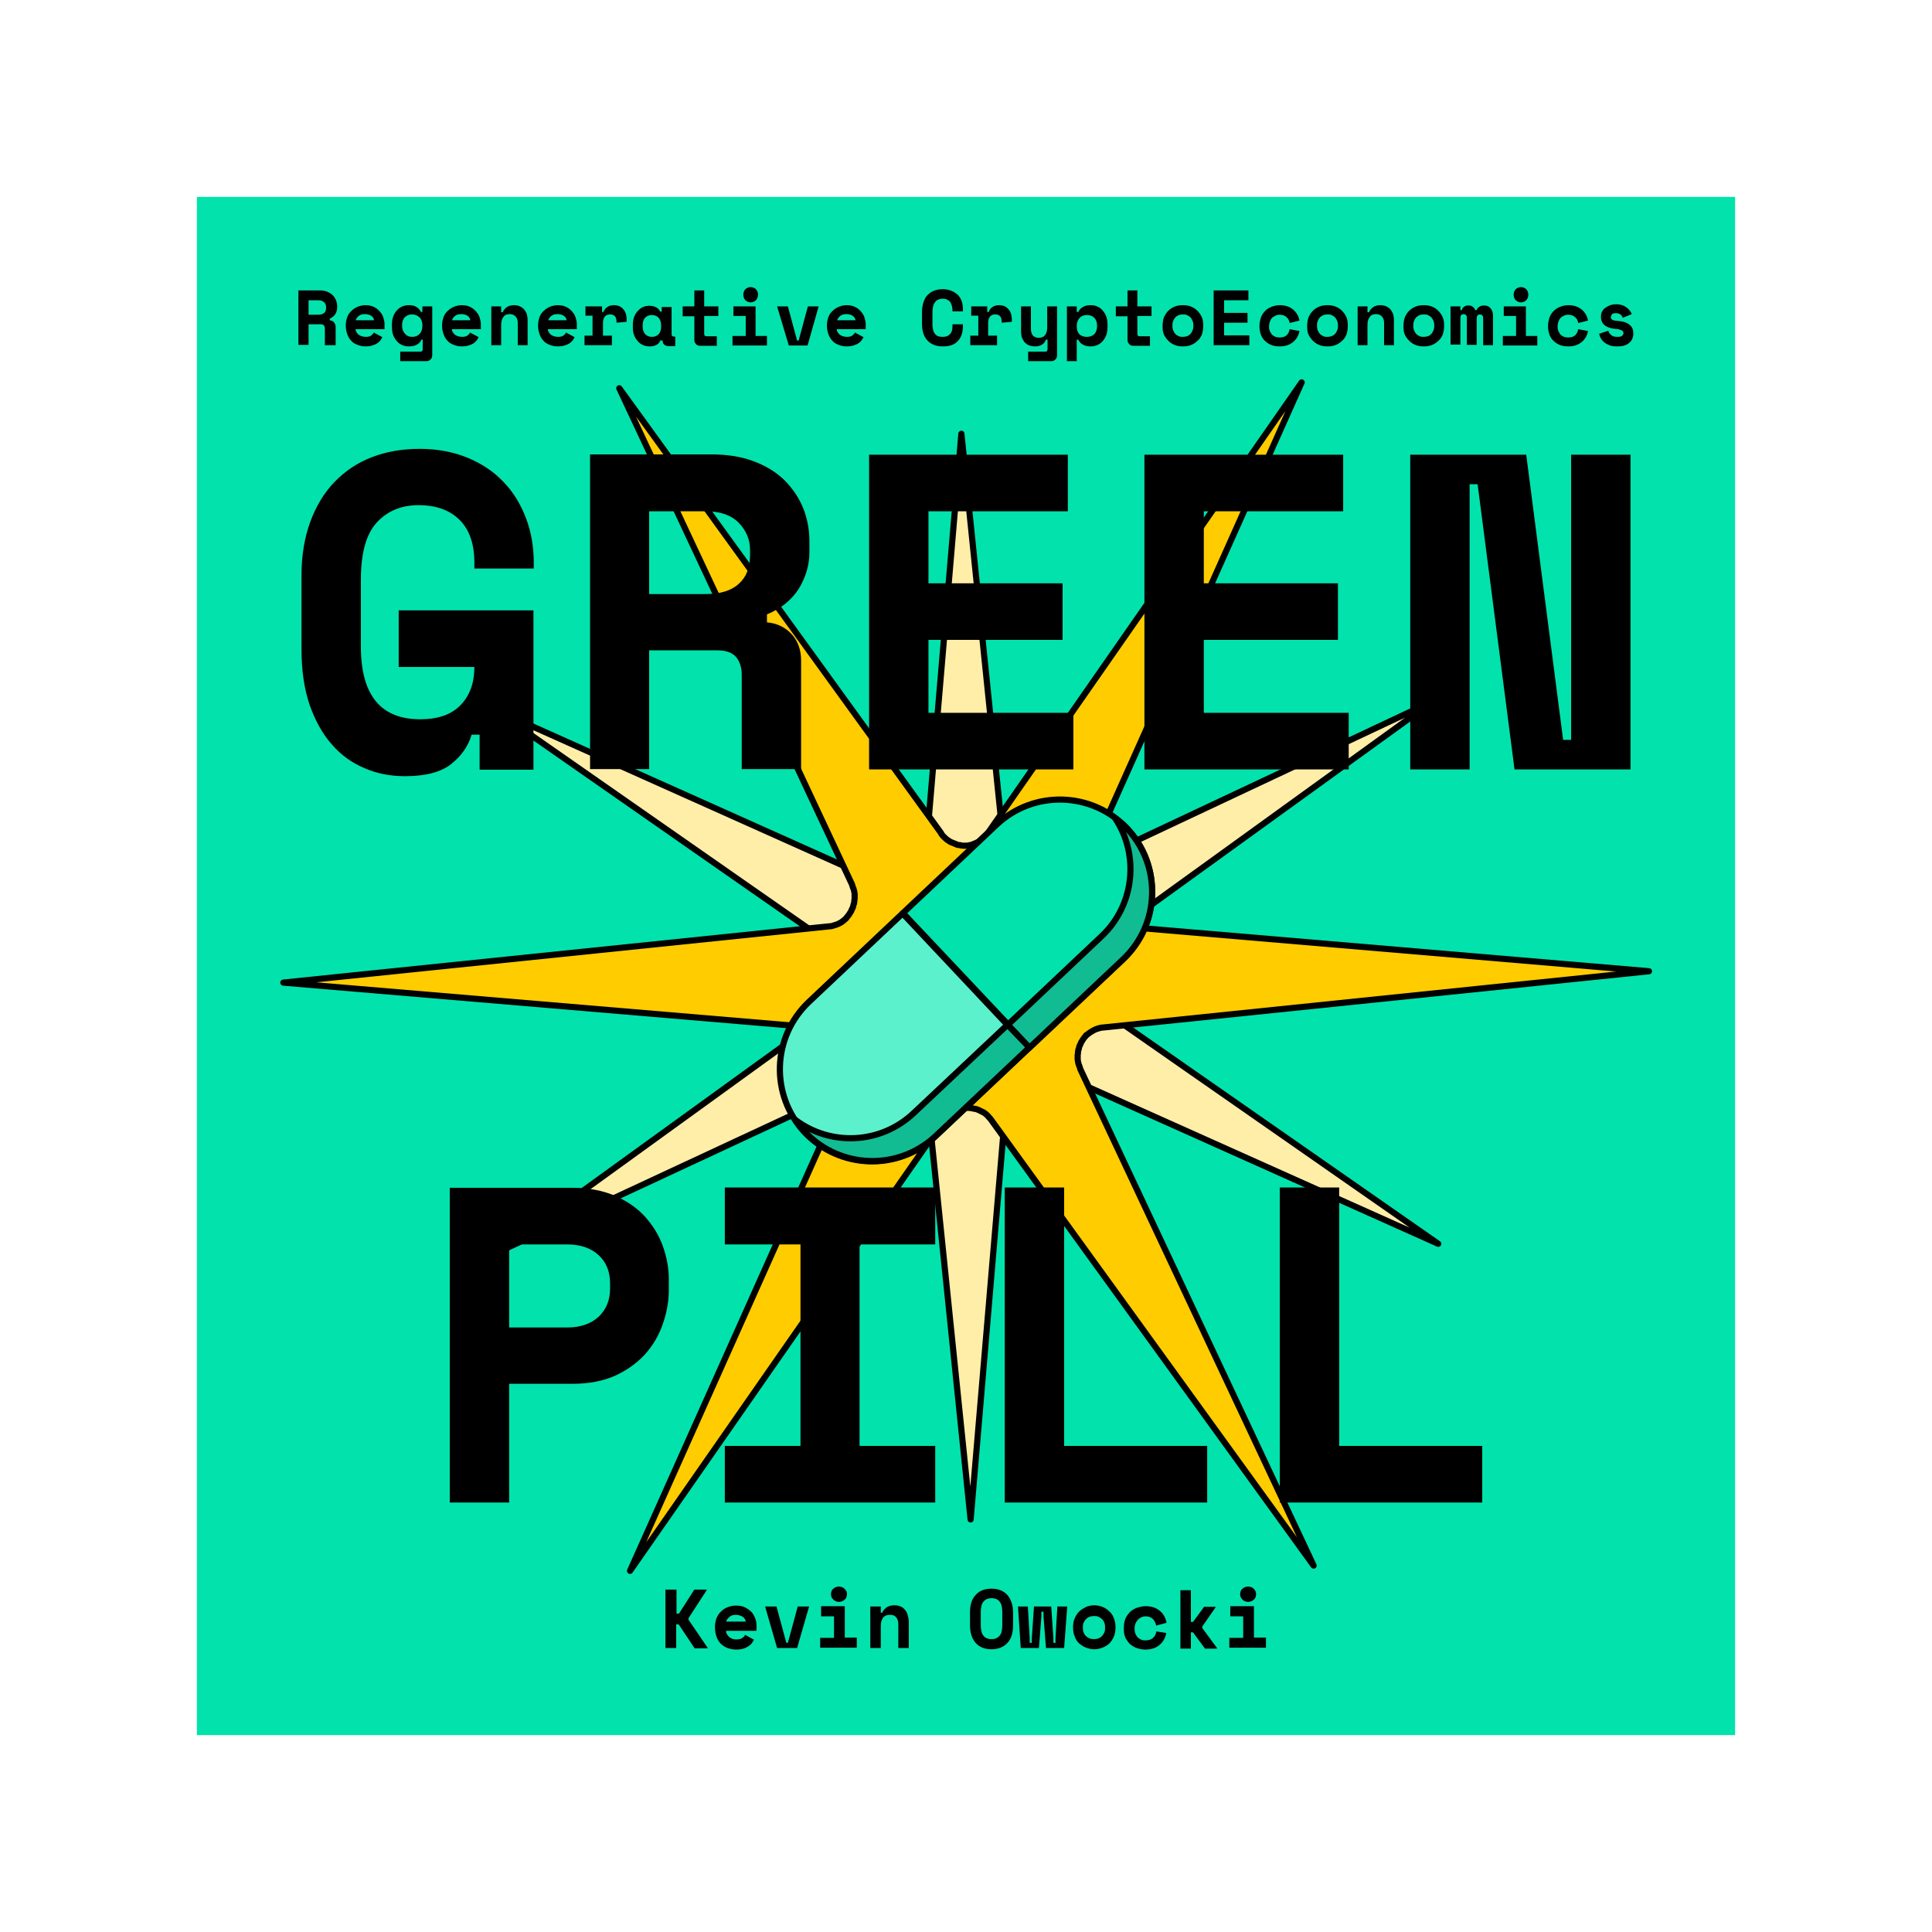 <svg width="628" height="628" viewBox="0 0 628 628" fill="none" xmlns="http://www.w3.org/2000/svg">
<g filter="url(#filter0_d_234_133)">
<path d="M564 64H64V564H564V64Z" fill="#02E2AC"/>
</g>
<path d="M277 323.8C277.3 323.6 277.5 323.4 277.7 323.2C277.8 323.1 277.9 323 278 323C278.2 322.8 278.3 322.6 278.5 322.4C278.6 322.3 278.7 322.2 278.8 322.1C278.9 321.9 279 321.7 279.1 321.5C279.2 321.4 279.3 321.2 279.4 321.1C279.5 320.9 279.5 320.8 279.6 320.6C279.7 320.4 279.8 320.2 279.8 320C279.8 320 279.8 320 279.8 319.9C279.8 319.7 279.9 319.6 279.9 319.4C279.9 319.2 280 319 280 318.8C280 318.6 280 318.4 280 318.2C280 318 280 317.8 280 317.6C280 317.4 280 317.2 280 317C280 316.8 280 316.6 279.9 316.4C279.9 316.2 279.8 316 279.7 315.8C279.7 315.6 279.6 315.5 279.6 315.3C279.6 315.3 279.6 315.3 279.6 315.2C279.5 315 279.4 314.8 279.3 314.6C279.2 314.4 279.2 314.3 279.1 314.1C279 313.9 278.9 313.8 278.8 313.7C278.7 313.5 278.6 313.3 278.5 313.2C278.4 313.1 278.3 313 278.2 312.9C278 312.7 277.9 312.5 277.7 312.3C277.6 312.2 277.5 312.1 277.4 312.1C277.2 311.9 277 311.7 276.8 311.6L160.5 230.5L290 288.5C290.2 288.6 290.5 288.7 290.7 288.7C290.8 288.7 291 288.8 291.1 288.8C291.3 288.9 291.5 288.9 291.7 288.9C291.9 288.9 292 289 292.2 289C292.4 289 292.5 289 292.7 289C292.9 289 293.1 289 293.4 289C293.5 289 293.7 289 293.8 288.9C294 288.9 294.3 288.8 294.5 288.8C294.5 288.8 294.5 288.8 294.6 288.8C294.7 288.8 294.9 288.7 295 288.7C295.2 288.6 295.4 288.6 295.7 288.5C295.9 288.4 296 288.3 296.2 288.3C296.4 288.2 296.6 288.1 296.8 288C297 287.9 297.1 287.8 297.3 287.7C297.5 287.6 297.6 287.5 297.8 287.4C298 287.3 298.1 287.1 298.3 287C298.4 286.9 298.5 286.8 298.7 286.7C298.8 286.5 299 286.4 299.1 286.2C299.2 286 299.3 285.9 299.4 285.7C299.5 285.6 299.5 285.4 299.6 285.3C299.7 285.1 299.8 284.9 299.9 284.7C299.9 284.6 300 284.5 300 284.4C300.1 284.1 300.2 283.9 300.3 283.6C300.3 283.5 300.3 283.4 300.4 283.3C300.5 283 300.5 282.7 300.5 282.4L312.5 141L327 282.1C327 282.5 327.1 282.9 327.2 283.3V283.4C327.3 283.7 327.4 284.1 327.6 284.4C327.6 284.5 327.6 284.5 327.7 284.6C327.8 284.9 328 285.2 328.2 285.5C328.2 285.5 328.2 285.6 328.3 285.6C328.5 285.9 328.7 286.1 328.9 286.4C328.9 286.4 328.9 286.5 329 286.5C329 286.5 329 286.5 329 286.6C329.1 286.7 329.2 286.8 329.4 286.9C329.6 287 329.7 287.2 329.9 287.3C330.1 287.4 330.2 287.5 330.4 287.6C330.6 287.7 330.7 287.8 330.9 287.9C331.1 288 331.3 288.1 331.5 288.2C331.7 288.3 331.8 288.4 332 288.4C332.2 288.5 332.4 288.5 332.7 288.6C332.8 288.6 333 288.7 333.1 288.7C333.1 288.7 333.1 288.7 333.2 288.7C333.4 288.7 333.7 288.8 333.9 288.8C334 288.8 334.2 288.8 334.3 288.9C334.5 288.9 334.7 288.9 334.9 288.9C335.1 288.9 335.2 288.9 335.4 288.9C335.6 288.9 335.7 288.8 335.9 288.8C336.1 288.8 336.3 288.7 336.5 288.7C336.6 288.7 336.8 288.6 336.9 288.5C337.1 288.4 337.4 288.3 337.6 288.2L466 227.8L351 310.9C350.9 311 350.9 311 350.8 311.1C350.6 311.3 350.4 311.4 350.2 311.6C350.1 311.7 350 311.8 350 311.9C349.8 312.1 349.7 312.3 349.5 312.5C349.4 312.6 349.4 312.7 349.3 312.8C349.1 313.1 348.9 313.4 348.8 313.7C348.8 313.7 348.8 313.7 348.8 313.8C348.7 314.1 348.5 314.4 348.4 314.7V314.8C348.4 314.9 348.4 314.9 348.4 315C348.3 315.2 348.3 315.5 348.2 315.8C348.2 315.9 348.2 316 348.1 316.1C348.1 316.4 348 316.8 348 317.1C348 317.4 348 317.8 348.1 318.1C348.1 318.2 348.1 318.3 348.2 318.4C348.2 318.7 348.3 318.9 348.4 319.2C348.4 319.3 348.4 319.3 348.4 319.4V319.5C348.5 319.8 348.6 320.1 348.8 320.4C348.8 320.4 348.8 320.4 348.8 320.5C349 320.8 349.2 321.1 349.4 321.4C349.5 321.5 349.5 321.6 349.6 321.7C349.8 321.9 349.9 322.1 350.1 322.3C350.2 322.4 350.3 322.5 350.3 322.5C350.5 322.7 350.7 322.9 350.9 323C351 323.1 351 323.1 351.1 323.2L467.5 404.3L338 346.3C337.8 346.2 337.5 346.1 337.3 346.1C337.2 346.1 337 346 336.9 346C336.7 345.9 336.5 345.9 336.3 345.9C336.1 345.9 336 345.8 335.8 345.8C335.6 345.8 335.4 345.8 335.3 345.8C335.1 345.8 334.9 345.8 334.7 345.8C334.6 345.8 334.4 345.8 334.3 345.9C334.1 345.9 333.8 346 333.6 346C333.6 346 333.6 346 333.5 346C333.4 346 333.2 346.1 333.1 346.1C332.9 346.2 332.7 346.2 332.4 346.3C332.2 346.4 332.1 346.5 331.9 346.5C331.7 346.6 331.5 346.7 331.3 346.8C331.1 346.9 331 347 330.8 347.1C330.6 347.2 330.5 347.3 330.3 347.4C330.1 347.5 330 347.7 329.8 347.8C329.7 347.9 329.6 348 329.4 348.1C329.4 348.1 329.4 348.1 329.4 348.2C329.4 348.2 329.4 348.3 329.3 348.3C329.1 348.6 328.9 348.8 328.7 349.1C328.7 349.1 328.7 349.2 328.6 349.2C328.4 349.5 328.3 349.8 328.1 350.1C328.1 350.2 328.1 350.2 328 350.3C327.9 350.6 327.8 351 327.7 351.3V351.4C327.6 351.8 327.5 352.2 327.5 352.6L315.5 493.9L301 352.8C301 352.5 300.9 352.3 300.8 352C300.8 351.9 300.8 351.8 300.7 351.7C300.6 351.4 300.5 351.2 300.4 351C300.4 350.9 300.3 350.8 300.3 350.6C300.2 350.4 300.1 350.2 300 350C299.9 349.9 299.8 349.7 299.8 349.6C299.7 349.4 299.6 349.3 299.5 349.2C299.4 349 299.3 348.9 299.1 348.7C299 348.6 298.9 348.5 298.7 348.4C298.5 348.3 298.4 348.1 298.2 348C298 347.9 297.9 347.8 297.7 347.7C297.5 347.6 297.4 347.5 297.2 347.4C297 347.3 296.8 347.2 296.6 347.1C296.4 347 296.3 346.9 296.1 346.9C295.9 346.8 295.7 346.8 295.4 346.7C295.3 346.7 295.1 346.6 295 346.6C295 346.6 295 346.6 294.9 346.6C294.7 346.6 294.4 346.5 294.2 346.5C294.1 346.5 293.9 346.5 293.8 346.4C293.6 346.4 293.4 346.4 293.2 346.4C293 346.4 292.8 346.4 292.7 346.4C292.5 346.4 292.4 346.5 292.2 346.5C292 346.5 291.8 346.6 291.6 346.6C291.5 346.6 291.3 346.7 291.2 346.8C291 346.9 290.7 347 290.5 347.1L162.1 406.9L277 323.8Z" fill="#FFEEA8" stroke="black" stroke-width="2" stroke-miterlimit="10" stroke-linecap="round" stroke-linejoin="round"/>
<path d="M322.1 363.9C321.9 363.6 321.6 363.3 321.4 363.1C321.3 363 321.2 362.9 321.1 362.7C320.9 362.5 320.6 362.3 320.4 362.1C320.3 362 320.2 361.9 320 361.8C319.8 361.6 319.5 361.5 319.3 361.4C319.1 361.3 318.9 361.2 318.7 361.1C318.5 361 318.3 360.9 318.1 360.8C317.8 360.7 317.6 360.6 317.3 360.5C317.3 360.5 317.3 360.5 317.2 360.5C317 360.4 316.8 360.4 316.6 360.4C316.3 360.3 316.1 360.3 315.8 360.2C315.6 360.2 315.3 360.2 315.1 360.1C314.9 360.1 314.6 360.1 314.4 360.1C314.1 360.1 313.9 360.1 313.7 360.2C313.5 360.2 313.2 360.2 313 360.3C312.7 360.3 312.5 360.4 312.2 360.5C312 360.6 311.8 360.6 311.6 360.6C311.6 360.6 311.6 360.6 311.5 360.6C311.2 360.7 311 360.8 310.7 360.9C310.5 361 310.3 361.1 310.1 361.2C309.9 361.3 309.7 361.4 309.5 361.6C309.3 361.7 309 361.9 308.8 362C308.7 362.1 308.5 362.2 308.4 362.3C308.2 362.5 307.9 362.7 307.7 362.9C307.6 363 307.5 363.1 307.4 363.3C307.2 363.6 307 363.8 306.8 364.1L204.8 510.6L277.7 347.7C277.7 347.7 277.7 347.7 277.7 347.6C277.8 347.3 277.9 347 278 346.7C278.1 346.5 278.1 346.3 278.2 346.2C278.3 345.9 278.3 345.7 278.3 345.4C278.3 345.2 278.4 345 278.4 344.7C278.4 344.5 278.4 344.3 278.4 344C278.4 343.7 278.4 343.5 278.4 343.2C278.4 343 278.3 342.8 278.3 342.6C278.3 342.3 278.2 342 278.2 341.7C278.2 341.7 278.2 341.7 278.2 341.6C278.2 341.4 278.1 341.3 278 341.1C277.9 340.8 277.8 340.5 277.7 340.3C277.6 340.1 277.5 339.9 277.4 339.7C277.3 339.5 277.2 339.2 277 339C276.9 338.8 276.7 338.6 276.6 338.4C276.5 338.2 276.3 338 276.2 337.8C276 337.6 275.8 337.4 275.7 337.2C275.6 337.1 275.4 336.9 275.3 336.7C275.3 336.7 275.3 336.7 275.2 336.7C275 336.5 274.8 336.4 274.6 336.2C274.4 336.1 274.2 335.9 274 335.8C273.8 335.7 273.7 335.6 273.5 335.5C273.2 335.4 273 335.2 272.7 335.1C272.6 335 272.5 335 272.3 335C272 334.9 271.6 334.7 271.3 334.7C271.2 334.7 271.1 334.7 270.9 334.6C270.5 334.5 270.2 334.4 269.8 334.4L92.1 319.4L269.6 301.1C270.1 301.1 270.6 301 271 300.8H271.1C271.5 300.7 271.9 300.5 272.3 300.4C272.4 300.4 272.4 300.3 272.5 300.3C272.9 300.1 273.3 299.9 273.6 299.7L273.7 299.6C274 299.4 274.4 299.1 274.7 298.8L274.8 298.7C274.8 298.7 274.8 298.7 274.9 298.6C275.1 298.5 275.2 298.3 275.3 298.1C275.5 297.9 275.7 297.7 275.8 297.5C276 297.3 276.1 297.1 276.2 296.9C276.3 296.7 276.5 296.5 276.6 296.3C276.7 296.1 276.8 295.8 276.9 295.6C277 295.4 277.1 295.2 277.2 295C277.3 294.7 277.4 294.4 277.4 294.2C277.4 294 277.5 293.9 277.6 293.7C277.6 293.7 277.6 293.7 277.6 293.6C277.7 293.3 277.7 293 277.7 292.7C277.7 292.5 277.8 292.3 277.8 292.1C277.8 291.8 277.8 291.6 277.8 291.3C277.8 291.1 277.8 290.9 277.8 290.6C277.8 290.4 277.7 290.2 277.7 289.9C277.6 289.6 277.6 289.4 277.5 289.1C277.4 288.9 277.4 288.7 277.3 288.6C277.2 288.3 277.1 288 277 287.7C277 287.7 277 287.7 277 287.6L201.3 126.2L305.9 270.8C305.9 270.8 305.9 270.8 305.9 270.9C306 271 306 271.1 306.1 271.2C306.3 271.5 306.5 271.7 306.8 272C306.9 272.1 307 272.2 307.1 272.3C307.3 272.5 307.6 272.7 307.8 272.9C307.9 273 308 273.1 308.1 273.1C308.5 273.4 308.8 273.6 309.2 273.8H309.3C309.7 274 310.1 274.1 310.5 274.3C310.6 274.3 310.6 274.3 310.7 274.4C310.8 274.4 310.9 274.4 310.9 274.5C311.2 274.6 311.5 274.7 311.9 274.7C312 274.7 312.2 274.7 312.3 274.8C312.7 274.9 313.2 274.9 313.6 274.9C314 274.9 314.5 274.9 314.9 274.8C315 274.8 315.2 274.8 315.3 274.7C315.6 274.6 315.9 274.6 316.2 274.5C316.3 274.5 316.4 274.5 316.4 274.4C316.5 274.4 316.5 274.4 316.5 274.3C316.9 274.2 317.3 274 317.7 273.8C317.7 273.8 317.7 273.8 317.8 273.8C318.2 273.6 318.6 273.4 318.9 273.1C319 273 319.1 272.9 319.2 272.9C319.4 272.7 319.7 272.5 319.9 272.3C320 272.2 320.1 272.1 320.2 272C320.4 271.8 320.6 271.5 320.9 271.2C321 271.1 321 271 321.1 270.9C321.1 270.9 321.1 270.9 321.1 270.8L423.1 124.3L350.2 287.2C350.2 287.2 350.2 287.2 350.2 287.3C350.1 287.6 350 287.9 349.9 288.2C349.8 288.4 349.8 288.6 349.7 288.7C349.6 289 349.6 289.2 349.6 289.5C349.6 289.7 349.5 289.9 349.5 290.2C349.5 290.4 349.5 290.6 349.5 290.9C349.5 291.2 349.5 291.4 349.5 291.7C349.5 291.9 349.6 292.1 349.6 292.3C349.6 292.6 349.7 292.9 349.7 293.2C349.7 293.2 349.7 293.2 349.7 293.3C349.7 293.5 349.8 293.6 349.9 293.8C350 294.1 350.1 294.4 350.2 294.6C350.3 294.8 350.4 295 350.5 295.2C350.6 295.4 350.7 295.7 350.9 295.9C351 296.1 351.2 296.3 351.3 296.5C351.4 296.7 351.6 296.9 351.7 297.1C351.9 297.3 352.1 297.5 352.2 297.7C352.3 297.8 352.5 298 352.6 298.2C352.6 298.2 352.6 298.2 352.7 298.3L352.8 298.4C353.1 298.7 353.5 298.9 353.8 299.2L353.9 299.3C354.3 299.5 354.7 299.7 355.1 299.9C355.2 299.9 355.2 300 355.3 300C355.7 300.2 356.1 300.3 356.6 300.4H356.7C357.2 300.5 357.7 300.6 358.2 300.6L536 315.7L358.5 334C358.5 334 358.5 334 358.4 334C358.1 334 357.7 334.1 357.4 334.2C357.3 334.2 357.1 334.2 357 334.3C356.7 334.4 356.4 334.5 356.1 334.6C356 334.7 355.8 334.7 355.7 334.8C355.4 334.9 355.2 335.1 355 335.2C354.8 335.3 354.6 335.4 354.5 335.5C354.3 335.6 354.1 335.8 353.9 335.9C353.7 336.1 353.5 336.2 353.3 336.4C353.3 336.4 353.3 336.4 353.2 336.4C353 336.5 352.9 336.7 352.8 336.9C352.6 337.1 352.4 337.3 352.3 337.5C352.1 337.7 352 337.9 351.9 338.1C351.8 338.3 351.6 338.5 351.5 338.7C351.4 338.9 351.3 339.2 351.2 339.4C351.1 339.6 351 339.8 350.9 340C350.8 340.3 350.7 340.6 350.7 340.8C350.7 341 350.6 341.1 350.5 341.3C350.5 341.3 350.5 341.3 350.5 341.4C350.4 341.7 350.4 342 350.4 342.3C350.4 342.5 350.3 342.7 350.3 342.9C350.3 343.2 350.3 343.4 350.3 343.7C350.3 343.9 350.3 344.1 350.3 344.4C350.3 344.6 350.4 344.8 350.4 345.1C350.5 345.4 350.5 345.6 350.6 345.9C350.7 346.1 350.7 346.3 350.8 346.4C350.9 346.7 351 347 351.1 347.3C351.1 347.3 351.1 347.3 351.1 347.4L427 508.9L322.1 363.9Z" fill="#FFCC00" stroke="black" stroke-width="2" stroke-miterlimit="10" stroke-linecap="round" stroke-linejoin="round"/>
<path d="M219.9 535.7H216.3V516.7H219.9V524.5H220.7L225.7 516.7H229.7V516.9L223.8 526V526.5L230 535.6V535.8H225.8L220.6 528H219.8V535.7H219.9ZM236 530.1C236 530.5 236.1 530.9 236.3 531.2C236.5 531.5 236.7 531.8 237 532.1C237.3 532.3 237.6 532.5 238 532.7C238.4 532.8 238.8 532.9 239.2 532.9C240.1 532.9 240.7 532.8 241.2 532.5C241.7 532.2 242 531.8 242.2 531.4L245.1 533C244.9 533.3 244.7 533.7 244.4 534.1C244.1 534.5 243.7 534.8 243.3 535.1C242.8 535.4 242.3 535.7 241.6 535.9C240.9 536.1 240.2 536.2 239.3 536.2C238.3 536.2 237.4 536 236.5 535.7C235.7 535.4 234.9 534.9 234.3 534.3C233.7 533.7 233.2 532.9 232.9 532C232.6 531.1 232.4 530.1 232.4 529V528.8C232.4 527.8 232.6 526.8 232.9 526C233.3 525.1 233.7 524.4 234.4 523.8C235 523.2 235.7 522.7 236.6 522.4C237.4 522.1 238.3 521.9 239.2 521.9C240.4 521.9 241.4 522.1 242.2 522.5C243 522.9 243.7 523.4 244.3 524C244.8 524.6 245.2 525.3 245.5 526.1C245.8 526.9 245.9 527.6 245.9 528.3V530.1H236ZM239.2 524.9C238.3 524.9 237.6 525.1 237.1 525.6C236.6 526 236.2 526.6 236 527.1H242.4C242.3 526.5 242 525.9 241.4 525.5C240.8 525.2 240.1 524.9 239.2 524.9ZM248.7 522.2H252.4L255.6 534H256.1L259.3 522.2H263L259.1 535.7H252.6L248.7 522.2ZM266.5 532.4H271.1V525.4H266.9V522.1H274.6V532.3H278.5V535.6H266.6V532.4H266.5ZM275.3 518.2C275.3 518.6 275.2 518.9 275.1 519.2C275 519.5 274.8 519.8 274.5 520C274.3 520.2 274 520.4 273.7 520.5C273.4 520.6 273.1 520.7 272.7 520.7C272.3 520.7 272 520.6 271.7 520.5C271.4 520.4 271.1 520.2 270.9 520C270.7 519.8 270.5 519.5 270.3 519.2C270.2 518.9 270.1 518.5 270.1 518.2C270.1 517.8 270.2 517.5 270.3 517.2C270.4 516.9 270.6 516.6 270.9 516.4C271.1 516.2 271.4 516 271.7 515.9C272 515.8 272.3 515.7 272.7 515.7C273 515.7 273.4 515.8 273.7 515.9C274 516 274.3 516.2 274.5 516.4C274.7 516.6 274.9 516.9 275.1 517.2C275.3 517.5 275.3 517.9 275.3 518.2ZM286.3 535.7H282.9V522.2H286.3V524.2H286.8C287.1 523.4 287.6 522.9 288.3 522.4C289 522 289.8 521.8 290.7 521.8C291.4 521.8 292 521.9 292.5 522.1C293.1 522.3 293.6 522.6 294 523.1C294.4 523.5 294.8 524.1 295 524.8C295.2 525.5 295.4 526.3 295.4 527.2V535.7H292V528C292 527 291.8 526.3 291.3 525.7C290.8 525.1 290.2 524.9 289.3 524.9C288.3 524.9 287.5 525.2 287 525.9C286.5 526.6 286.3 527.5 286.3 528.6V535.7ZM315.3 524.1C315.3 521.6 315.9 519.7 317.2 518.4C318.4 517 320.2 516.4 322.3 516.4C324.5 516.4 326.2 517.1 327.4 518.4C328.6 519.8 329.3 521.7 329.3 524.1V528.3C329.3 530.8 328.7 532.8 327.4 534.1C326.2 535.4 324.4 536.1 322.3 536.1C320.1 536.1 318.4 535.4 317.2 534.1C316 532.8 315.3 530.8 315.3 528.3V524.1ZM322.3 532.8C323 532.8 323.5 532.7 323.9 532.5C324.3 532.3 324.7 532 325 531.6C325.3 531.2 325.5 530.8 325.6 530.2C325.7 529.7 325.8 529.1 325.8 528.5V523.8C325.8 523.2 325.7 522.6 325.6 522.1C325.5 521.6 325.3 521.1 325 520.7C324.7 520.3 324.4 520 323.9 519.8C323.5 519.6 322.9 519.5 322.3 519.5C321.7 519.5 321.2 519.6 320.7 519.8C320.3 520 319.9 520.3 319.6 520.7C319.3 521.1 319.1 521.5 319 522.1C318.9 522.6 318.8 523.2 318.8 523.8V528.5C318.8 529.1 318.9 529.7 319 530.2C319.1 530.7 319.3 531.2 319.6 531.6C319.9 532 320.2 532.3 320.7 532.5C321.1 532.7 321.7 532.8 322.3 532.8ZM345.9 535.7H340L339.2 525.5V523.9H338.5V525.5L337.7 535.7H331.8L330.9 522.2H334.1L334.7 532.4V534H335.4V532.4L336.1 522.2H341.7L342.4 532.4V534H343.1V532.4L343.7 522.2H346.9L345.9 535.7ZM362.6 529.1C362.6 530.2 362.4 531.2 362 532.1C361.6 533 361.1 533.7 360.5 534.3C359.8 534.9 359.1 535.3 358.3 535.6C357.5 535.9 356.6 536.1 355.7 536.1C354.8 536.1 353.9 535.9 353.1 535.6C352.3 535.3 351.5 534.8 350.9 534.3C350.2 533.7 349.7 533 349.4 532.1C349 531.2 348.8 530.2 348.8 529.1V528.8C348.8 527.7 349 526.7 349.4 525.9C349.8 525 350.3 524.3 350.9 523.7C351.6 523.1 352.3 522.7 353.1 522.3C353.9 522 354.8 521.8 355.7 521.8C356.6 521.8 357.5 522 358.3 522.3C359.1 522.6 359.9 523.1 360.5 523.7C361.2 524.3 361.7 525 362 525.9C362.4 526.8 362.6 527.7 362.6 528.8V529.1ZM355.6 532.8C356.1 532.8 356.6 532.7 357 532.6C357.4 532.4 357.8 532.2 358.1 531.9C358.4 531.6 358.7 531.2 358.9 530.8C359.1 530.4 359.2 529.9 359.2 529.3V528.8C359.2 528.2 359.1 527.7 358.9 527.3C358.7 526.9 358.5 526.5 358.1 526.2C357.8 525.9 357.4 525.7 357 525.5C356.6 525.3 356.1 525.3 355.6 525.3C355.1 525.3 354.6 525.4 354.2 525.5C353.8 525.7 353.4 525.9 353.1 526.2C352.8 526.5 352.5 526.9 352.3 527.3C352.1 527.7 352 528.2 352 528.8V529.3C352 529.9 352.1 530.4 352.3 530.8C352.5 531.2 352.7 531.6 353.1 531.9C353.4 532.2 353.8 532.4 354.2 532.6C354.6 532.7 355.1 532.8 355.6 532.8ZM379.1 530.8C378.8 532.4 378.1 533.7 376.9 534.7C375.7 535.7 374.2 536.2 372.3 536.2C371.3 536.2 370.4 536 369.5 535.7C368.6 535.4 367.9 534.9 367.3 534.4C366.7 533.8 366.2 533.1 365.8 532.3C365.4 531.4 365.3 530.5 365.3 529.4V529.1C365.3 528 365.5 527 365.8 526.2C366.2 525.3 366.7 524.6 367.3 524C367.9 523.4 368.7 522.9 369.6 522.6C370.5 522.3 371.4 522.1 372.4 522.1C374.3 522.1 375.8 522.6 377 523.6C378.2 524.6 378.9 525.9 379.2 527.5L375.8 528.4C375.7 527.6 375.3 526.9 374.8 526.3C374.2 525.7 373.4 525.4 372.4 525.4C371.9 525.4 371.4 525.5 371 525.7C370.6 525.9 370.2 526.1 369.9 526.5C369.6 526.8 369.3 527.2 369.1 527.7C368.9 528.2 368.8 528.7 368.8 529.3V529.5C368.8 530.1 368.9 530.6 369.1 531.1C369.3 531.6 369.5 531.9 369.9 532.3C370.2 532.6 370.6 532.8 371 533C371.4 533.2 371.9 533.2 372.4 533.2C373.4 533.2 374.3 532.9 374.8 532.4C375.4 531.9 375.7 531.2 375.9 530.3L379.1 530.8ZM387.1 527.2H387.8L391.4 522.3H395.1V522.5L390.8 528.7V529.2L395.6 535.7V535.9H391.7L387.8 530.6H387.1V535.9H383.7V516.9H387.1V527.2ZM399.5 532.4H404.1V525.4H399.9V522.1H407.6V532.3H411.5V535.6H399.6V532.4H399.5ZM408.3 518.2C408.3 518.6 408.2 518.9 408.1 519.2C408 519.5 407.8 519.8 407.5 520C407.3 520.2 407 520.4 406.7 520.5C406.4 520.6 406.1 520.7 405.7 520.7C405.3 520.7 405 520.6 404.7 520.5C404.4 520.4 404.1 520.2 403.9 520C403.7 519.8 403.5 519.5 403.3 519.2C403.2 518.9 403.1 518.5 403.1 518.2C403.1 517.8 403.2 517.5 403.3 517.2C403.4 516.9 403.6 516.6 403.9 516.4C404.1 516.2 404.4 516 404.7 515.9C405 515.8 405.3 515.7 405.7 515.7C406 515.7 406.4 515.8 406.7 515.9C407 516 407.3 516.2 407.5 516.4C407.7 516.6 407.9 516.9 408.1 517.2C408.2 517.5 408.3 517.9 408.3 518.2ZM109 112.2H105.6V106.8C105.6 106.4 105.5 106.1 105.3 105.8C105.1 105.5 104.7 105.4 104.2 105.4H100.3V112.1H97V94.4H103.9C104.8 94.4 105.6 94.5 106.3 94.8C107 95.1 107.6 95.4 108.1 95.9C108.6 96.4 108.9 96.9 109.2 97.5C109.4 98.1 109.6 98.7 109.6 99.4V100C109.6 100.7 109.4 101.4 109 102.1C108.6 102.7 108 103.2 107.2 103.6V104.1C107.8 104.2 108.3 104.4 108.6 104.8C108.9 105.2 109.1 105.7 109.1 106.3V112.2H109ZM100.3 102.3H103.5C104.3 102.3 104.9 102.1 105.4 101.7C105.8 101.3 106 100.8 106 100.1V99.8C106 99.2 105.8 98.7 105.4 98.3C105 97.9 104.4 97.6 103.5 97.6H100.3V102.3ZM115.6 107C115.6 107.4 115.7 107.7 115.9 108C116.1 108.3 116.3 108.6 116.6 108.8C116.9 109 117.2 109.2 117.6 109.3C118 109.4 118.4 109.5 118.8 109.5C119.6 109.5 120.2 109.4 120.6 109.1C121 108.8 121.3 108.5 121.5 108.1L124.3 109.6C124.1 109.9 123.9 110.3 123.7 110.6C123.4 110.9 123.1 111.3 122.6 111.6C122.2 111.9 121.6 112.1 121 112.3C120.4 112.5 119.6 112.6 118.8 112.6C117.8 112.6 117 112.4 116.2 112.1C115.4 111.8 114.7 111.4 114.2 110.8C113.6 110.2 113.2 109.5 112.9 108.7C112.6 107.9 112.4 106.9 112.4 105.9V105.7C112.4 104.7 112.6 103.8 112.9 103C113.2 102.2 113.7 101.5 114.3 101C114.9 100.4 115.6 100 116.3 99.7C117.1 99.4 117.9 99.2 118.8 99.2C119.9 99.2 120.8 99.4 121.6 99.8C122.4 100.2 123 100.7 123.5 101.3C124 101.9 124.4 102.5 124.6 103.2C124.8 103.9 125 104.6 125 105.3V107H115.6ZM118.6 102.1C117.8 102.1 117.1 102.3 116.6 102.7C116.1 103.1 115.8 103.6 115.6 104.1H121.6C121.5 103.5 121.2 103 120.6 102.6C120.1 102.3 119.4 102.1 118.6 102.1ZM137.4 110.4H137C136.9 110.7 136.7 111 136.5 111.2C136.3 111.5 136 111.7 135.7 111.9C135.4 112.1 135 112.3 134.6 112.4C134.2 112.5 133.6 112.6 133 112.6C132.2 112.6 131.5 112.5 130.8 112.2C130.1 111.9 129.5 111.5 129 110.9C128.5 110.3 128.1 109.7 127.8 108.9C127.5 108.1 127.4 107.2 127.4 106.1V105.6C127.4 104.6 127.5 103.7 127.8 102.9C128.1 102.1 128.5 101.4 129 100.9C129.5 100.3 130.1 99.9 130.8 99.6C131.5 99.3 132.2 99.2 133 99.2C134 99.2 134.8 99.4 135.4 99.8C136 100.2 136.5 100.7 136.8 101.4H137.3V99.6H140.5V115.4C140.5 116 140.3 116.5 140 116.8C139.6 117.2 139.2 117.4 138.6 117.4H130.1V114.3H136.7C137.2 114.3 137.4 114 137.4 113.5V110.4ZM134 109.5C135 109.5 135.8 109.2 136.4 108.5C137 107.9 137.3 107 137.3 106V105.7C137.3 104.7 137 103.8 136.4 103.2C135.8 102.6 135 102.2 134 102.2C133 102.2 132.2 102.5 131.6 103.1C131 103.7 130.7 104.6 130.7 105.6V105.9C130.7 107 131 107.8 131.6 108.4C132.2 109.2 133 109.5 134 109.5ZM146.9 107C146.9 107.4 147 107.7 147.2 108C147.4 108.3 147.6 108.6 147.9 108.8C148.2 109 148.5 109.2 148.9 109.3C149.3 109.4 149.7 109.5 150.1 109.5C150.9 109.5 151.5 109.4 151.9 109.1C152.3 108.8 152.6 108.5 152.8 108.1L155.6 109.6C155.4 109.9 155.2 110.3 155 110.6C154.7 110.9 154.4 111.3 153.9 111.6C153.5 111.9 152.9 112.1 152.3 112.3C151.7 112.5 150.9 112.6 150.1 112.6C149.1 112.6 148.3 112.4 147.5 112.1C146.7 111.8 146 111.4 145.5 110.8C144.9 110.2 144.5 109.5 144.2 108.7C143.9 107.9 143.7 106.9 143.7 105.9V105.7C143.7 104.7 143.9 103.8 144.2 103C144.5 102.2 145 101.5 145.6 101C146.2 100.4 146.9 100 147.6 99.7C148.4 99.4 149.2 99.2 150.1 99.2C151.2 99.2 152.1 99.4 152.9 99.8C153.7 100.2 154.3 100.7 154.8 101.3C155.3 101.9 155.7 102.5 155.9 103.2C156.1 103.9 156.3 104.6 156.3 105.3V107H146.9ZM149.9 102.1C149.1 102.1 148.4 102.3 147.9 102.7C147.4 103.1 147.1 103.6 146.9 104.1H152.9C152.8 103.5 152.5 103 151.9 102.6C151.4 102.3 150.7 102.1 149.9 102.1ZM162.9 112.2H159.7V99.6H162.9V101.5H163.4C163.7 100.8 164.2 100.2 164.8 99.8C165.4 99.4 166.2 99.2 167.1 99.2C167.7 99.2 168.3 99.3 168.8 99.5C169.3 99.7 169.8 100 170.2 100.4C170.6 100.8 170.9 101.3 171.2 102C171.4 102.6 171.5 103.4 171.5 104.2V112.2H168.3V105C168.3 104.1 168.1 103.4 167.6 102.9C167.2 102.4 166.5 102.1 165.7 102.1C164.7 102.1 164 102.4 163.6 103.1C163.1 103.7 162.9 104.6 162.9 105.7V112.2ZM178.1 107C178.1 107.4 178.2 107.7 178.4 108C178.6 108.3 178.8 108.6 179.1 108.8C179.4 109 179.7 109.2 180.1 109.3C180.5 109.4 180.9 109.5 181.3 109.5C182.1 109.5 182.7 109.4 183.1 109.1C183.5 108.8 183.8 108.5 184 108.1L186.8 109.6C186.6 109.9 186.4 110.3 186.2 110.6C185.9 110.9 185.6 111.3 185.1 111.6C184.7 111.9 184.1 112.1 183.5 112.3C182.9 112.5 182.1 112.6 181.3 112.6C180.3 112.6 179.5 112.4 178.7 112.1C177.9 111.8 177.2 111.4 176.7 110.8C176.1 110.2 175.7 109.5 175.4 108.7C175.1 107.9 174.9 106.9 174.9 105.9V105.7C174.9 104.7 175.1 103.8 175.4 103C175.7 102.2 176.2 101.5 176.8 101C177.4 100.4 178.1 100 178.8 99.7C179.6 99.4 180.4 99.2 181.3 99.2C182.4 99.2 183.3 99.4 184.1 99.8C184.9 100.2 185.5 100.7 186 101.3C186.5 101.9 186.9 102.5 187.1 103.2C187.3 103.9 187.5 104.6 187.5 105.3V107H178.1ZM181.2 102.1C180.4 102.1 179.7 102.3 179.2 102.7C178.7 103.1 178.4 103.6 178.2 104.1H184.2C184.1 103.5 183.8 103 183.2 102.6C182.7 102.3 182 102.1 181.2 102.1ZM190.3 99.6H195.7V101.4H196.2C196.4 100.7 196.8 100.2 197.4 99.8C198 99.4 198.7 99.2 199.5 99.2C200.8 99.2 201.8 99.6 202.5 100.4C203.3 101.2 203.7 102.4 203.7 104V104.6L200.4 104.9V104.5C200.4 103.8 200.2 103.2 199.9 102.8C199.5 102.4 199 102.2 198.3 102.2C197.6 102.2 197 102.4 196.6 102.9C196.2 103.4 196 104.1 196 105V109.1H198.9V112.2H190V109.1H192.6V102.6H190.3V99.6ZM214.8 110.4C214.5 111.2 214 111.8 213.4 112.1C212.8 112.4 212.1 112.6 211.3 112.6C210.5 112.6 209.8 112.5 209.1 112.2C208.4 111.9 207.8 111.5 207.3 110.9C206.8 110.3 206.4 109.7 206.1 108.9C205.8 108.1 205.7 107.2 205.7 106.2V105.8C205.7 104.8 205.8 103.9 206.1 103.1C206.4 102.3 206.8 101.6 207.3 101.1C207.8 100.5 208.4 100.1 209 99.8C209.7 99.5 210.4 99.4 211.1 99.4C212 99.4 212.7 99.6 213.3 99.9C213.9 100.2 214.3 100.7 214.6 101.3H215.1V99.8H218.3V108.6C218.3 109.1 218.5 109.4 219 109.4H219.5V112.5H217.3C216.7 112.5 216.2 112.3 215.9 112C215.5 111.7 215.4 111.2 215.4 110.7H214.8V110.4ZM211.9 109.5C212.8 109.5 213.6 109.2 214.1 108.6C214.7 108 214.9 107.1 214.9 106.1V105.8C214.9 104.7 214.6 103.9 214.1 103.3C213.5 102.7 212.8 102.4 211.9 102.4C211 102.4 210.2 102.7 209.7 103.3C209.1 103.9 208.9 104.8 208.9 105.8V106.1C208.9 107.2 209.2 108 209.7 108.6C210.3 109.2 211 109.5 211.9 109.5ZM221.9 99.6H225.7V94.4H228.9V99.6H233.5V102.7H228.9V108.5C228.9 109 229.1 109.3 229.6 109.3H233V112.4H227.6C227 112.4 226.5 112.2 226.2 111.8C225.8 111.4 225.7 110.9 225.7 110.4V102.8H221.9V99.6ZM238.1 109.2H242.4V102.7H238.4V99.6H245.6V109.2H249.3V112.3H238.1V109.2ZM246.4 95.8C246.4 96.1 246.3 96.5 246.2 96.8C246.1 97.1 245.9 97.4 245.7 97.6C245.5 97.8 245.2 98 244.9 98.1C244.6 98.2 244.3 98.3 244 98.3C243.7 98.3 243.3 98.2 243.1 98.1C242.8 98 242.6 97.8 242.3 97.6C242.1 97.4 241.9 97.1 241.8 96.8C241.7 96.5 241.6 96.2 241.6 95.8C241.6 95.5 241.7 95.1 241.8 94.8C241.9 94.5 242.1 94.2 242.3 94C242.5 93.8 242.8 93.6 243.1 93.5C243.4 93.4 243.7 93.3 244 93.3C244.3 93.3 244.6 93.4 244.9 93.5C245.2 93.6 245.5 93.8 245.7 94C245.9 94.2 246.1 94.5 246.2 94.8C246.4 95.2 246.4 95.5 246.4 95.8ZM252.6 99.6H256.1L259.1 110.7H259.6L262.6 99.6H266.1L262.5 112.3H256.4L252.6 99.6ZM272 107C272 107.4 272.1 107.7 272.3 108C272.5 108.3 272.7 108.6 273 108.8C273.3 109 273.6 109.2 274 109.3C274.4 109.4 274.8 109.5 275.2 109.5C276 109.5 276.6 109.4 277 109.1C277.4 108.8 277.7 108.5 277.9 108.1L280.7 109.6C280.5 109.9 280.3 110.3 280.1 110.6C279.8 110.9 279.5 111.3 279 111.6C278.6 111.9 278 112.1 277.4 112.3C276.8 112.5 276 112.6 275.2 112.6C274.2 112.6 273.4 112.4 272.6 112.1C271.8 111.8 271.1 111.4 270.6 110.8C270 110.2 269.6 109.5 269.3 108.7C269 107.9 268.8 106.9 268.8 105.9V105.7C268.8 104.7 269 103.8 269.3 103C269.6 102.2 270.1 101.5 270.7 101C271.3 100.4 272 100 272.7 99.7C273.5 99.4 274.3 99.2 275.2 99.2C276.3 99.2 277.2 99.4 278 99.8C278.8 100.2 279.4 100.7 279.9 101.3C280.4 101.9 280.8 102.5 281 103.2C281.2 103.9 281.4 104.6 281.4 105.3V107H272ZM275.1 102.1C274.3 102.1 273.6 102.3 273.1 102.7C272.6 103.1 272.3 103.6 272.1 104.1H278.1C278 103.5 277.7 103 277.1 102.6C276.6 102.3 275.9 102.1 275.1 102.1ZM306.4 109.5C307 109.5 307.6 109.4 308 109.2C308.4 109 308.7 108.7 309 108.4C309.2 108.1 309.4 107.7 309.5 107.2C309.6 106.8 309.6 106.3 309.6 105.9V105.4H313V106C313 108.1 312.4 109.8 311.3 110.9C310.2 112.1 308.6 112.6 306.4 112.6C304.4 112.6 302.7 112 301.5 110.7C300.3 109.5 299.7 107.6 299.7 105.3V101.3C299.7 100.2 299.9 99.1 300.2 98.2C300.5 97.3 300.9 96.5 301.5 95.9C302.1 95.3 302.8 94.8 303.6 94.5C304.4 94.2 305.3 94 306.4 94C307.5 94 308.4 94.2 309.2 94.5C310 94.8 310.7 95.3 311.3 95.8C311.9 96.4 312.3 97.1 312.6 97.9C312.9 98.7 313 99.6 313 100.7V101.2H309.6V100.7C309.6 100.3 309.5 99.8 309.4 99.4C309.3 99 309.1 98.6 308.9 98.2C308.7 97.9 308.3 97.6 307.9 97.4C307.5 97.2 307 97.1 306.4 97.1C305.8 97.1 305.4 97.2 304.9 97.4C304.5 97.6 304.1 97.9 303.9 98.3C303.6 98.7 303.4 99.1 303.3 99.6C303.2 100.1 303.1 100.6 303.1 101.1V105.6C303.1 106.2 303.2 106.7 303.3 107.2C303.4 107.7 303.6 108.1 303.9 108.5C304.2 108.9 304.5 109.1 304.9 109.3C305.3 109.4 305.8 109.5 306.4 109.5ZM315.5 99.6H320.9V101.4H321.4C321.6 100.7 322 100.2 322.6 99.8C323.2 99.4 323.9 99.2 324.7 99.2C326 99.2 327 99.6 327.7 100.4C328.5 101.2 328.9 102.4 328.9 104V104.6L325.6 104.9V104.5C325.6 103.8 325.4 103.2 325.1 102.8C324.7 102.4 324.2 102.2 323.5 102.2C322.8 102.2 322.2 102.4 321.8 102.9C321.4 103.4 321.2 104.1 321.2 105V109.1H324.1V112.2H315.4V109.1H318V102.6H315.7V99.6H315.5ZM340.4 99.6H343.6V115.4C343.6 116 343.4 116.5 343.1 116.8C342.7 117.2 342.3 117.4 341.7 117.4H334.2V114.3H339.8C340.3 114.3 340.5 114 340.5 113.5V110.4H340C339.4 111.9 338.2 112.6 336.4 112.6C335.8 112.6 335.2 112.5 334.6 112.3C334.1 112.1 333.6 111.8 333.2 111.4C332.8 111 332.5 110.4 332.2 109.8C332 109.2 331.9 108.4 331.9 107.5V99.6H335.1V106.9C335.1 107.8 335.3 108.5 335.7 109C336.1 109.5 336.8 109.8 337.6 109.8C338.6 109.8 339.3 109.5 339.7 108.9C340.2 108.3 340.4 107.4 340.4 106.4V99.6ZM350 117.4H346.8V99.6H350V101.4H350.5C350.8 100.7 351.3 100.2 352 99.8C352.6 99.4 353.5 99.2 354.5 99.2C355.2 99.2 356 99.3 356.6 99.6C357.3 99.9 357.9 100.3 358.4 100.9C358.9 101.5 359.3 102.1 359.6 102.9C359.9 103.7 360 104.6 360 105.6V106.1C360 107.1 359.9 108.1 359.6 108.9C359.3 109.7 358.9 110.4 358.4 110.9C357.9 111.5 357.3 111.9 356.6 112.2C355.9 112.5 355.2 112.6 354.4 112.6C353.8 112.6 353.3 112.5 352.9 112.4C352.5 112.3 352.1 112.1 351.8 111.9C351.5 111.7 351.2 111.5 351 111.2C350.8 110.9 350.6 110.7 350.5 110.4H350V117.4ZM353.3 109.5C354.3 109.5 355.1 109.2 355.7 108.6C356.3 108 356.6 107.1 356.6 106.1V105.8C356.6 104.7 356.3 103.9 355.7 103.3C355.1 102.7 354.3 102.4 353.3 102.4C352.3 102.4 351.5 102.7 350.9 103.4C350.3 104 350 104.9 350 105.9V106.2C350 107.2 350.3 108.1 350.9 108.7C351.5 109.2 352.3 109.5 353.3 109.5ZM362.7 99.6H366.5V94.4H369.7V99.6H374.3V102.7H369.7V108.5C369.7 109 369.9 109.3 370.4 109.3H373.8V112.4H368.4C367.8 112.4 367.3 112.2 367 111.8C366.6 111.4 366.5 110.9 366.5 110.4V102.8H362.7V99.6ZM391.1 106.1C391.1 107.2 390.9 108.1 390.6 108.9C390.2 109.7 389.8 110.4 389.1 110.9C388.5 111.5 387.8 111.9 387 112.2C386.2 112.5 385.4 112.6 384.5 112.6C383.6 112.6 382.8 112.5 382 112.2C381.2 111.9 380.5 111.5 379.9 110.9C379.3 110.3 378.8 109.7 378.4 108.9C378 108.1 377.9 107.2 377.9 106.1V105.8C377.9 104.8 378.1 103.8 378.4 103C378.8 102.2 379.2 101.5 379.9 100.9C380.5 100.3 381.2 99.9 382 99.6C382.8 99.3 383.6 99.2 384.5 99.2C385.4 99.2 386.2 99.3 387 99.6C387.8 99.9 388.5 100.3 389.1 100.9C389.7 101.5 390.2 102.1 390.6 103C391 103.8 391.1 104.7 391.1 105.8V106.1ZM384.5 109.5C385 109.5 385.4 109.4 385.8 109.3C386.2 109.2 386.6 108.9 386.9 108.6C387.2 108.3 387.4 108 387.6 107.5C387.8 107.1 387.9 106.6 387.9 106.1V105.6C387.9 105.1 387.8 104.6 387.6 104.2C387.4 103.8 387.2 103.4 386.9 103.1C386.6 102.8 386.2 102.6 385.8 102.4C385.4 102.2 385 102.2 384.5 102.2C384 102.2 383.6 102.3 383.2 102.4C382.8 102.6 382.4 102.8 382.1 103.1C381.8 103.4 381.6 103.7 381.4 104.2C381.2 104.6 381.1 105.1 381.1 105.6V106.1C381.1 106.6 381.2 107.1 381.4 107.5C381.6 107.9 381.8 108.3 382.1 108.6C382.4 108.9 382.8 109.1 383.2 109.3C383.6 109.5 384.1 109.5 384.5 109.5ZM394.5 94.4H405.8V97.6H397.9V101.7H405.5V104.9H397.9V109H406.1V112.2H394.5V94.4ZM422.4 107.6C422.1 109.1 421.4 110.3 420.3 111.2C419.2 112.1 417.8 112.6 416 112.6C415.1 112.6 414.2 112.5 413.4 112.2C412.6 111.9 411.9 111.5 411.3 110.9C410.7 110.4 410.2 109.7 409.9 108.9C409.6 108.1 409.4 107.2 409.4 106.2V105.9C409.4 104.9 409.6 104 409.9 103.1C410.2 102.3 410.7 101.6 411.3 101C411.9 100.4 412.6 100 413.4 99.7C414.2 99.4 415.1 99.2 416 99.2C417.8 99.2 419.2 99.7 420.3 100.6C421.4 101.5 422.1 102.7 422.4 104.2L419.2 105C419.1 104.3 418.8 103.6 418.2 103.1C417.7 102.6 416.9 102.3 415.9 102.3C415.4 102.3 415 102.4 414.6 102.6C414.2 102.8 413.8 103 413.5 103.3C413.2 103.6 413 104 412.8 104.5C412.6 105 412.5 105.5 412.5 106V106.2C412.5 106.8 412.6 107.3 412.8 107.7C413 108.1 413.2 108.5 413.5 108.8C413.8 109.1 414.2 109.3 414.6 109.5C415 109.6 415.4 109.7 415.9 109.7C416.9 109.7 417.6 109.5 418.2 109C418.7 108.5 419.1 107.8 419.2 107L422.4 107.6ZM438.1 106.1C438.1 107.2 437.9 108.1 437.6 108.9C437.2 109.7 436.8 110.4 436.1 110.9C435.5 111.5 434.8 111.9 434 112.2C433.2 112.5 432.4 112.6 431.5 112.6C430.6 112.6 429.8 112.5 429 112.2C428.2 111.9 427.5 111.5 426.9 110.9C426.3 110.3 425.8 109.7 425.4 108.9C425 108.1 424.9 107.2 424.9 106.1V105.8C424.9 104.8 425.1 103.8 425.4 103C425.8 102.2 426.2 101.5 426.9 100.9C427.5 100.3 428.2 99.9 429 99.6C429.8 99.3 430.6 99.2 431.5 99.2C432.4 99.2 433.2 99.3 434 99.6C434.8 99.9 435.5 100.3 436.1 100.9C436.7 101.5 437.2 102.1 437.6 103C438 103.8 438.1 104.7 438.1 105.8V106.1ZM431.5 109.5C432 109.5 432.4 109.4 432.8 109.3C433.2 109.1 433.6 108.9 433.9 108.6C434.2 108.3 434.4 108 434.6 107.5C434.8 107.1 434.9 106.6 434.9 106.1V105.6C434.9 105.1 434.8 104.6 434.6 104.2C434.4 103.8 434.2 103.4 433.9 103.1C433.6 102.8 433.2 102.6 432.8 102.4C432.4 102.2 432 102.2 431.5 102.2C431 102.2 430.6 102.3 430.2 102.4C429.8 102.6 429.4 102.8 429.1 103.1C428.8 103.4 428.6 103.7 428.4 104.2C428.2 104.6 428.1 105.1 428.1 105.6V106.1C428.1 106.6 428.2 107.1 428.4 107.5C428.6 107.9 428.8 108.3 429.1 108.6C429.4 108.9 429.8 109.1 430.2 109.3C430.6 109.5 431 109.5 431.5 109.5ZM444.5 112.2H441.3V99.6H444.5V101.5H445C445.3 100.8 445.8 100.2 446.4 99.8C447 99.4 447.8 99.2 448.7 99.2C449.3 99.2 449.9 99.3 450.4 99.5C450.9 99.7 451.4 100 451.8 100.4C452.2 100.8 452.5 101.3 452.8 102C453 102.6 453.1 103.4 453.1 104.2V112.2H449.9V105C449.9 104.1 449.7 103.4 449.2 102.9C448.8 102.4 448.1 102.1 447.3 102.1C446.3 102.1 445.6 102.4 445.2 103.1C444.7 103.7 444.5 104.6 444.5 105.7V112.2ZM469.4 106.1C469.4 107.2 469.2 108.1 468.9 108.9C468.5 109.7 468.1 110.4 467.4 110.9C466.8 111.5 466.1 111.9 465.3 112.2C464.5 112.5 463.7 112.6 462.8 112.6C461.9 112.6 461.1 112.5 460.3 112.2C459.5 111.9 458.8 111.5 458.2 110.9C457.6 110.3 457.1 109.7 456.7 108.9C456.3 108.1 456.2 107.2 456.2 106.1V105.8C456.2 104.8 456.4 103.8 456.7 103C457.1 102.2 457.5 101.5 458.2 100.9C458.8 100.3 459.5 99.9 460.3 99.6C461.1 99.3 461.9 99.2 462.8 99.2C463.7 99.2 464.5 99.3 465.3 99.6C466.1 99.9 466.8 100.3 467.4 100.9C468 101.5 468.5 102.1 468.9 103C469.3 103.8 469.4 104.7 469.4 105.8V106.1ZM462.8 109.5C463.3 109.5 463.7 109.4 464.1 109.3C464.5 109.2 464.9 108.9 465.2 108.6C465.5 108.3 465.7 108 465.9 107.5C466.1 107.1 466.2 106.6 466.2 106.1V105.6C466.2 105.1 466.1 104.6 465.9 104.2C465.7 103.8 465.5 103.4 465.2 103.1C464.9 102.8 464.5 102.6 464.1 102.4C463.7 102.2 463.3 102.2 462.8 102.2C462.3 102.2 461.9 102.3 461.5 102.4C461.1 102.6 460.7 102.8 460.4 103.1C460.1 103.4 459.9 103.7 459.7 104.2C459.5 104.6 459.4 105.1 459.4 105.6V106.1C459.4 106.6 459.5 107.1 459.7 107.5C459.9 107.9 460.1 108.3 460.4 108.6C460.7 108.9 461.1 109.1 461.5 109.3C461.9 109.5 462.3 109.5 462.8 109.5ZM485.3 112.2H482.1V103.3C482.1 102.9 482 102.7 481.8 102.5C481.6 102.3 481.4 102.2 481.1 102.2C480.8 102.2 480.5 102.3 480.3 102.5C480.1 102.7 480 103 480 103.4V112.1H476.8V103.2C476.8 102.8 476.7 102.6 476.5 102.4C476.3 102.2 476.1 102.1 475.8 102.1C475.5 102.1 475.2 102.2 475 102.4C474.8 102.6 474.7 102.9 474.7 103.3V112H471.5V99.6H474.7V100.8H475.2C475.3 100.3 475.5 100 475.9 99.7C476.3 99.4 476.7 99.3 477.3 99.3C477.9 99.3 478.3 99.4 478.7 99.7C479.1 100 479.4 100.4 479.5 100.8H480C480.1 100.3 480.4 100 480.9 99.7C481.3 99.4 481.9 99.3 482.5 99.3C483.4 99.3 484 99.6 484.5 100.2C485 100.8 485.3 101.6 485.3 102.6V112.2ZM488.5 109.2H492.8V102.7H488.8V99.6H496V109.2H499.7V112.3H488.5V109.2ZM496.8 95.8C496.8 96.1 496.7 96.5 496.6 96.8C496.5 97.1 496.3 97.4 496.1 97.6C495.9 97.8 495.6 98 495.3 98.1C495 98.2 494.7 98.3 494.4 98.3C494.1 98.3 493.7 98.2 493.5 98.1C493.2 98 493 97.8 492.7 97.6C492.5 97.4 492.3 97.1 492.2 96.8C492.1 96.5 492 96.2 492 95.8C492 95.5 492.1 95.1 492.2 94.8C492.3 94.5 492.5 94.2 492.7 94C492.9 93.8 493.2 93.6 493.5 93.5C493.8 93.4 494.1 93.3 494.4 93.3C494.7 93.3 495 93.4 495.3 93.5C495.6 93.6 495.9 93.8 496.1 94C496.3 94.2 496.5 94.5 496.6 94.8C496.7 95.2 496.8 95.5 496.8 95.8ZM516.2 107.6C515.9 109.1 515.2 110.3 514.1 111.2C513 112.1 511.6 112.6 509.8 112.6C508.9 112.6 508 112.5 507.2 112.2C506.4 111.9 505.7 111.5 505.1 110.9C504.5 110.4 504 109.7 503.7 108.9C503.4 108.1 503.2 107.2 503.2 106.2V105.9C503.2 104.9 503.4 104 503.7 103.1C504 102.3 504.5 101.6 505.1 101C505.7 100.4 506.4 100 507.2 99.7C508 99.4 508.9 99.2 509.8 99.2C511.6 99.2 513 99.7 514.1 100.6C515.2 101.5 515.9 102.7 516.2 104.2L513 105C512.9 104.3 512.6 103.6 512 103.1C511.5 102.6 510.7 102.3 509.7 102.3C509.2 102.3 508.8 102.4 508.4 102.6C508 102.8 507.6 103 507.3 103.3C507 103.6 506.8 104 506.6 104.5C506.4 105 506.3 105.5 506.3 106V106.2C506.3 106.8 506.4 107.3 506.6 107.7C506.8 108.1 507 108.5 507.3 108.8C507.6 109.1 508 109.3 508.4 109.5C508.8 109.6 509.2 109.7 509.7 109.7C510.7 109.7 511.4 109.5 512 109C512.5 108.5 512.9 107.8 513 107L516.2 107.6ZM523.6 103.1C523.6 103.5 523.8 103.8 524.2 104C524.6 104.2 525.4 104.3 526.5 104.4C527.8 104.5 528.9 104.9 529.7 105.6C530.5 106.2 530.9 107.1 530.9 108.3V108.5C530.9 109.8 530.4 110.8 529.5 111.5C528.6 112.3 527.3 112.6 525.6 112.6C524.6 112.6 523.8 112.5 523.1 112.2C522.4 111.9 521.8 111.6 521.4 111.2C520.9 110.8 520.6 110.4 520.3 109.9C520.1 109.4 519.9 109 519.8 108.5L522.8 107.5C522.9 108 523.2 108.5 523.7 108.9C524.1 109.3 524.8 109.5 525.7 109.5C526.5 109.5 527.1 109.4 527.3 109.1C527.6 108.9 527.7 108.6 527.7 108.3C527.7 108.1 527.7 108 527.6 107.8C527.5 107.7 527.4 107.5 527.2 107.4C527 107.3 526.7 107.2 526.4 107.1C526.1 107 525.6 106.9 525.1 106.9C523.7 106.8 522.5 106.4 521.7 105.8C520.9 105.2 520.4 104.3 520.4 103.1V102.9C520.4 102.3 520.5 101.7 520.8 101.2C521.1 100.7 521.4 100.3 521.9 100C522.3 99.7 522.9 99.4 523.4 99.2C524 99 524.6 98.9 525.2 98.9C526 98.9 526.7 99 527.3 99.2C527.9 99.4 528.4 99.7 528.8 100C529.2 100.3 529.5 100.7 529.8 101C530.1 101.4 530.3 101.8 530.4 102.1L527.5 103.3C527.3 102.8 527.1 102.5 526.7 102.2C526.3 101.9 525.8 101.8 525.2 101.8C524.7 101.8 524.2 101.9 524 102.1C523.7 102.6 523.6 102.9 523.6 103.1Z" fill="black"/>
<path d="M365.1 311.7C377.1 300.3 377.7 281.4 366.4 269.3C355 257.3 336.1 256.7 324 268L293.5 296.8L334.6 340.4L365.1 311.7Z" fill="#02E2AC" stroke="black" stroke-width="2" stroke-miterlimit="10" stroke-linecap="round" stroke-linejoin="round"/>
<path d="M293.4 296.9L262.9 325.7C250.9 337.1 250.3 356 261.6 368.1C273 380.1 291.9 380.7 304 369.4L334.5 340.6L293.4 296.9Z" fill="#5BF1CD" stroke="black" stroke-width="2" stroke-miterlimit="10" stroke-linecap="round" stroke-linejoin="round"/>
<path d="M362.5 266C370.4 277.9 368.8 294.2 358.1 304.3L327.6 333.1L334.6 340.6L365.1 311.8C377.1 300.4 377.7 281.5 366.4 269.4C365.1 268.1 363.9 267 362.5 266Z" fill="#11BC92" stroke="black" stroke-width="2" stroke-miterlimit="10" stroke-linecap="round" stroke-linejoin="round"/>
<path d="M327.5 333.1L297 361.8C286.2 372 269.9 372.6 258.5 364C259.4 365.4 260.5 366.8 261.7 368C273.1 380 292 380.6 304.1 369.3L334.6 340.5L327.5 333.1Z" fill="#11BC92" stroke="black" stroke-width="2" stroke-miterlimit="10" stroke-linecap="round" stroke-linejoin="round"/>
<path d="M416 386H435.3V470H481.8V488.4H416V386ZM129.6 216.8H154.2C154.2 222 152.7 226.1 149.7 229.2C146.7 232.3 142.4 233.8 136.6 233.8C123.7 233.8 117.3 225.9 117.3 210.1V188.5C117.3 179.6 119.1 173.4 122.6 169.7C126.1 166 130.6 164.2 136 164.2C141.7 164.2 146.2 165.8 149.4 169C152.6 172.2 154.2 176.8 154.2 183V184.8H173.5V183C173.5 177.8 172.7 173 171 168.5C169.3 164 166.9 160 163.7 156.7C160.5 153.3 156.6 150.7 152 148.8C147.4 146.9 142.2 145.9 136.4 145.9C130.7 145.9 125.6 146.8 120.9 148.6C116.2 150.4 112.2 153.1 108.8 156.6C105.4 160.1 102.8 164.4 100.9 169.5C99 174.6 98 180.5 98 187.1V211.1C98 217.9 98.9 223.9 100.6 229C102.4 234.1 104.7 238.4 107.8 241.9C110.8 245.4 114.4 248 118.5 249.7C122.6 251.5 127 252.3 131.7 252.3C138.3 252.3 143.3 251 146.6 248.4C149.9 245.8 152.2 242.6 153.3 238.8H155.9V250.2H173.4V198.4H129.6V216.8ZM282.5 250.1H348.9V231.7H301.8V208H345.4V189.6H301.8V166.2H347.1V147.8H282.5V250.1ZM260.4 214.7C260.4 211.3 259.4 208.5 257.4 206.2C255.4 204 252.7 202.6 249.3 202.3V199.7C254 197.8 257.4 194.9 259.7 191.3C261.9 187.6 263.1 183.7 263.1 179.5V176C263.1 172.1 262.4 168.4 261 165C259.6 161.6 257.5 158.6 254.9 156C252.2 153.4 248.9 151.4 244.9 149.9C240.9 148.4 236.3 147.7 231 147.7H191.8V250H211V211.4H233.2C236 211.4 238 212.1 239.3 213.6C240.5 215.1 241.1 217 241.1 219.3V250H260.4V214.7ZM211 166.2H229.4C234.1 166.2 237.6 167.4 240.1 169.9C242.5 172.4 243.8 175.3 243.8 178.7V180.5C243.8 184.5 242.6 187.6 240.1 189.8C237.7 192 234.1 193.1 229.4 193.1H211V166.2ZM372 250.1H438.4V231.7H391.3V208H434.9V189.6H391.3V166.2H436.6V147.8H372V250.1ZM235.6 404.5H260.2V470H235.6V488.4H304V470H279.4V404.5H304V386H235.6V404.5ZM326.6 488.4H392.4V470H345.9V386H326.6V488.4ZM496.1 147.8H458.4V250.1H477.7V157.4H480.3L492.3 250.1H530V147.8H510.7V240.5H508.1L496.1 147.8ZM186.2 449.8C191.5 449.8 196 448.9 199.9 447.2C203.8 445.4 207 443.1 209.6 440.3C212.2 437.4 214.1 434.2 215.4 430.5C216.7 426.8 217.4 423.1 217.4 419.3V415.8C217.4 412.1 216.7 408.5 215.4 404.9C214.1 401.3 212.1 398.2 209.6 395.4C207 392.6 203.8 390.4 199.9 388.7C196 387 191.4 386.1 186.2 386.1H146.2V488.4H165.5V449.8H186.2ZM165.5 404.5H184.4C188.7 404.5 192.1 405.7 194.6 408C197.1 410.3 198.3 413.4 198.3 417.1V418.9C198.3 422.6 197.1 425.6 194.6 428C192.1 430.3 188.7 431.5 184.4 431.5H165.5V404.5Z" fill="black"/>
<defs>
<filter id="filter0_d_234_133" x="0" y="0" width="628" height="628" filterUnits="userSpaceOnUse" color-interpolation-filters="sRGB">
<feFlood flood-opacity="0" result="BackgroundImageFix"/>
<feColorMatrix in="SourceAlpha" type="matrix" values="0 0 0 0 0 0 0 0 0 0 0 0 0 0 0 0 0 0 127 0" result="hardAlpha"/>
<feOffset/>
<feGaussianBlur stdDeviation="32"/>
<feComposite in2="hardAlpha" operator="out"/>
<feColorMatrix type="matrix" values="0 0 0 0 0 0 0 0 0 0.683 0 0 0 0 0.519 0 0 0 1 0"/>
<feBlend mode="normal" in2="BackgroundImageFix" result="effect1_dropShadow_234_133"/>
<feBlend mode="normal" in="SourceGraphic" in2="effect1_dropShadow_234_133" result="shape"/>
</filter>
</defs>
</svg>
